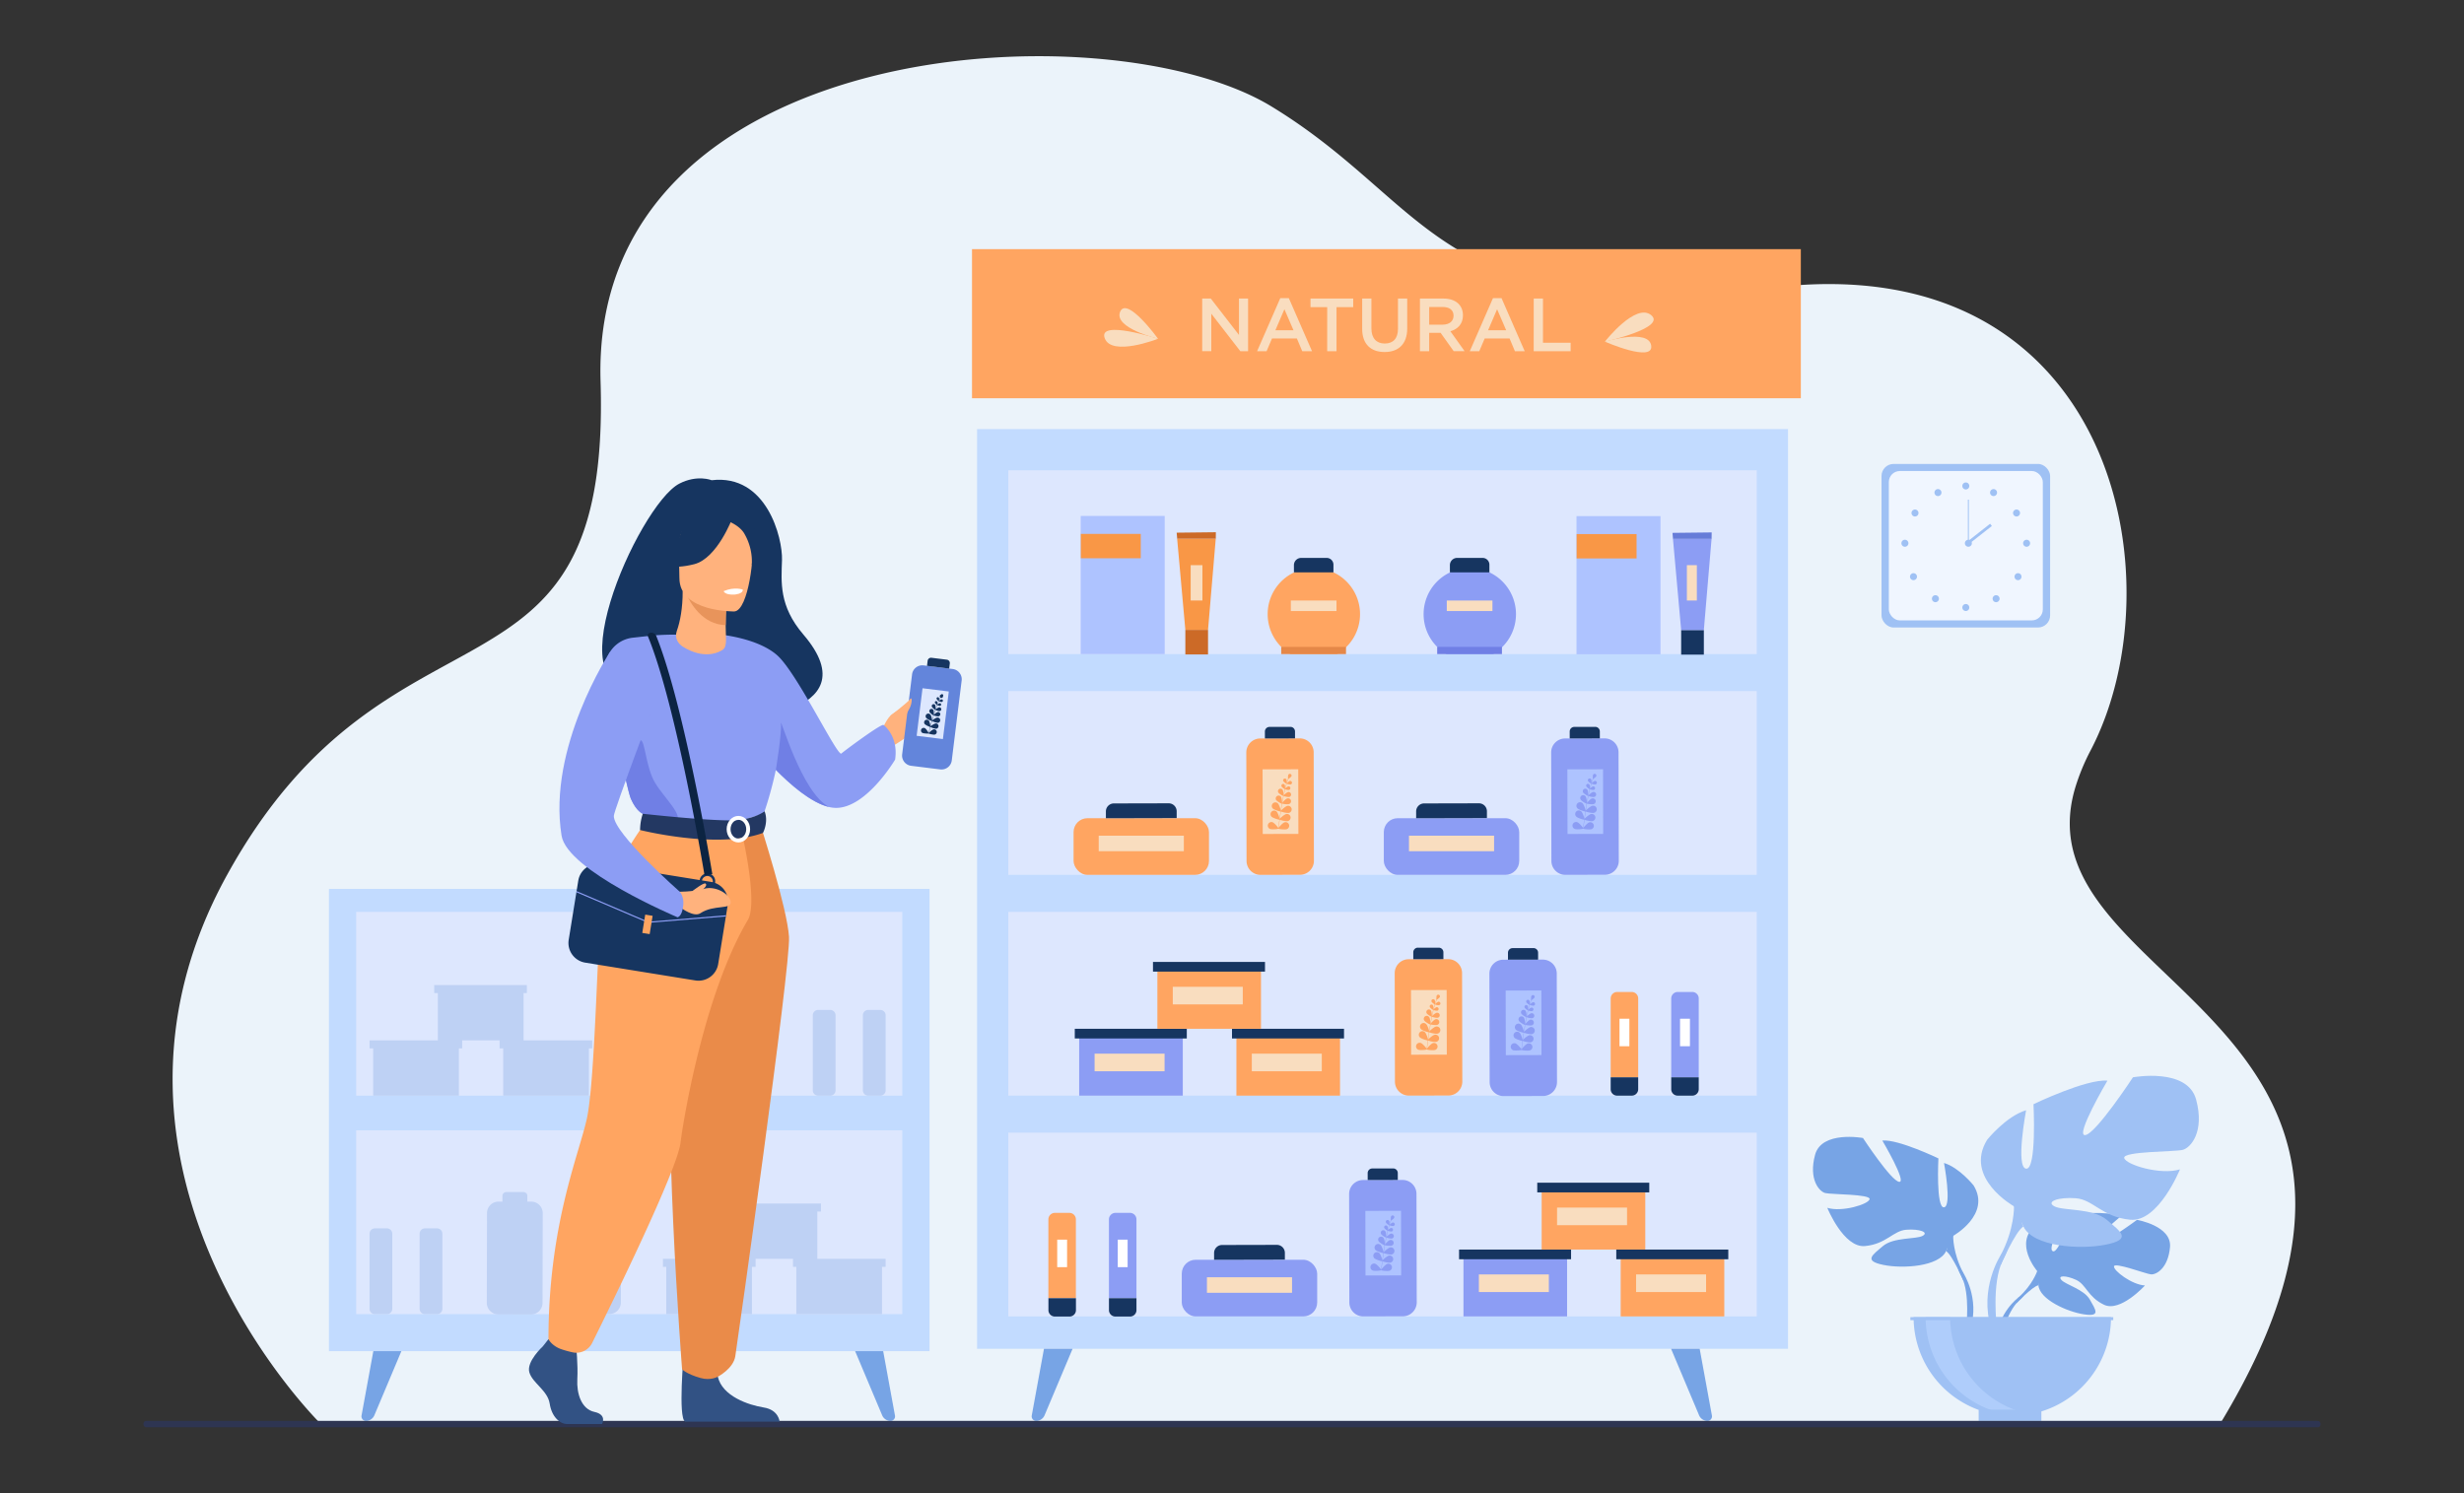 <svg id="_лой_1" data-name="‘лой_1" xmlns="http://www.w3.org/2000/svg" width="3000" height="1818.44" viewBox="0 0 3000 1818.44">
  <rect x="0" y="0" width="3000" height="1818.44" fill="#333333" stroke="none"/>
  <defs>
    <style>
      .cls-1 {
        fill: #ebf3fa;
      }

      .cls-2 {
        fill: #9fc1f4;
      }

      .cls-3 {
        fill: #f0f6ff;
      }

      .cls-4 {
        fill: #77a4e5;
      }

      .cls-5 {
        fill: #afcdfb;
      }

      .cls-6 {
        fill: #ffa561;
      }

      .cls-7 {
        fill: #f9ddbf;
      }

      .cls-8 {
        fill: #c2dbff;
      }

      .cls-9 {
        fill: #dde7fe;
      }

      .cls-10 {
        fill: #cc6a27;
      }

      .cls-11 {
        fill: #f99746;
      }

      .cls-12 {
        fill: #aec3ff;
      }

      .cls-13 {
        fill: #163560;
      }

      .cls-14 {
        fill: #8c9df4;
      }

      .cls-15 {
        fill: #667cd8;
      }

      .cls-16 {
        fill: #fff;
      }

      .cls-17 {
        fill: #e58848;
      }

      .cls-18 {
        fill: #707fe5;
      }

      .cls-19 {
        fill: #2e3552;
      }

      .cls-20 {
        fill: #bed1f4;
      }

      .cls-21 {
        fill: #ffb27d;
      }

      .cls-22 {
        fill: #325284;
      }

      .cls-23 {
        fill: #ea8b49;
      }

      .cls-24 {
        fill: #233862;
      }

      .cls-25 {
        fill: #e8945b;
      }

      .cls-26 {
        fill: #0c2442;
      }

      .cls-27 {
        fill: #6385db;
      }
    </style>
  </defs>
  <g>
    <path class="cls-1" d="M2702.87,1734H390.72S77,1426.72,276.61,1065.14,744.19,885.4,731.21,464.57s616.41-457,816.75-335,199.13,269,612.7,220.36,492.58,356.73,385,563.31a260.09,260.09,0,0,0-19.33,47.08C2455.77,1202.89,3005.59,1235.21,2702.87,1734Z"/>
    <g>
      <rect class="cls-2" x="2290.82" y="564.93" width="205.27" height="199.15" rx="14.68"/>
      <rect class="cls-3" x="2299.71" y="573.56" width="187.49" height="181.89" rx="13.41"/>
      <g>
        <g>
          <path class="cls-2" d="M2389.2,591.73a4.25,4.25,0,1,1,4.25,4.26A4.25,4.25,0,0,1,2389.2,591.73Z"/>
          <path class="cls-2" d="M2423.51,597.74a4.25,4.25,0,1,1,1.65,5.79A4.25,4.25,0,0,1,2423.51,597.74Z"/>
          <path class="cls-2" d="M2452.91,621.1a4.25,4.25,0,1,1-1.27,5.88A4.23,4.23,0,0,1,2452.91,621.1Z"/>
          <path class="cls-2" d="M2467.47,657.24a4.26,4.26,0,1,1-4.26,4.26A4.26,4.26,0,0,1,2467.47,657.24Z"/>
          <path class="cls-2" d="M2460,699.19a4.25,4.25,0,1,1-6,0A4.26,4.26,0,0,1,2460,699.19Z"/>
          <path class="cls-2" d="M2433.33,726a4.25,4.25,0,1,1-6,0A4.26,4.26,0,0,1,2433.33,726Z"/>
          <path class="cls-2" d="M2389.2,739.76a4.25,4.25,0,1,1,4.25,4.25A4.25,4.25,0,0,1,2389.2,739.76Z"/>
        </g>
        <g>
          <path class="cls-2" d="M2363.26,597.74a4.26,4.26,0,1,0-1.65,5.79A4.25,4.25,0,0,0,2363.26,597.74Z"/>
          <path class="cls-2" d="M2333.86,621.1a4.25,4.25,0,1,0,1.27,5.88A4.24,4.24,0,0,0,2333.86,621.1Z"/>
          <path class="cls-2" d="M2319.3,657.24a4.26,4.26,0,1,0,4.25,4.26A4.25,4.25,0,0,0,2319.3,657.24Z"/>
          <path class="cls-2" d="M2326.74,699.19a4.25,4.25,0,1,0,6,0A4.26,4.26,0,0,0,2326.74,699.19Z"/>
          <path class="cls-2" d="M2353.44,726a4.25,4.25,0,1,0,6,0A4.26,4.26,0,0,0,2353.44,726Z"/>
        </g>
      </g>
      <g>
        <path class="cls-2" d="M2392.31,661.5a4.25,4.25,0,1,1,4.25,4.25A4.25,4.25,0,0,1,2392.31,661.5Z"/>
        <rect class="cls-2" x="2395.98" y="608.38" width="1.16" height="53.12"/>
        <rect class="cls-2" x="2392.2" y="648.63" width="35.8" height="3.48" transform="translate(112.98 1627.51) rotate(-38.15)"/>
      </g>
    </g>
    <g>
      <g>
        <g>
          <path class="cls-4" d="M2480.37,1547.8s-29.26-34.14-1.81-55.82c0,0,20.06-12.14,36.41-11.15,0,0-23.17,38.85-15.68,42.71s22.7-45.15,22.7-45.15,45.63-4.43,60.32,2.63c0,0-39,31.93-30.8,33.83s50.36-29.44,50.36-29.44,42.47,7.23,40.2,33.14-16.9,33.91-23.33,33.22-44.06-15-44.88-9.78,21.83,22.5,37.69,23.3c0,0-29.94,33-49.84,23.49s-21.6-24.63-34-30.3-23-5.65-17.87.13,27.57,11.39,34.66,23.94,13.47,21-7.13,17.92-54.06-18.17-55.52-35.42Z"/>
          <g>
            <path class="cls-4" d="M2621.2,1519.25s-115.36-4.45-140.83,28.55c0,0-5.64,16.87-23,32.24l-2.7,7.36s20-21.08,27.15-22.35C2481.84,1565.05,2470.65,1524.18,2621.2,1519.25Z"/>
            <path class="cls-4" d="M2457.39,1580s-24.76,18.31-26.48,51l4.5.4s7.91-33.83,22.2-47.06S2457.39,1580,2457.39,1580Z"/>
          </g>
        </g>
        <g>
          <path class="cls-4" d="M2378.07,1504.87s46.54-26.06,24.82-61.44c0,0-17.37-21.72-36-27.3,0,0,9.93,52.75,0,54s-6.83-59.58-6.83-59.58-49-23.58-68.26-21.72c0,0,30.41,51.51,20.48,50.27s-44.06-53.37-44.06-53.37-50.27-9.31-58.33,20.48,5,44.68,12.41,46.54,55.23,1.24,54,7.45-33.51,16.13-51.51,10.55c0,0,19.86,49,45.92,46.54s34.13-18.62,50.27-19.86,27.92,3.11,19.85,7.45-35.37,1.42-48.4,12.5-23.58,17.91.62,22.87,67.64,1.86,76.33-16.75Z"/>
          <g>
            <path class="cls-4" d="M2232.86,1415.51s130.31,42.2,145.21,89.36c0,0-.62,21.1,12.41,45.3v9.31s-13.65-31.65-21.1-36C2369.38,1523.49,2398.55,1482.53,2232.86,1415.51Z"/>
            <path class="cls-4" d="M2390.48,1550.17s20.1,30.52,8.64,67.67l-5.17-1.39s5-40.92-5.5-61.5S2390.48,1550.17,2390.48,1550.17Z"/>
          </g>
        </g>
        <g>
          <path class="cls-2" d="M2452.11,1468.92s-61.35-34.35-32.72-81c0,0,22.91-28.63,47.45-36,0,0-13.09,69.53,0,71.16s9-78.53,9-78.53,64.62-31.08,90-28.63c0,0-40.08,67.9-27,66.26s58.08-70.35,58.08-70.35,66.26-12.27,76.9,27-6.55,58.9-16.36,61.35-72.81,1.64-71.17,9.82,44.17,21.27,67.9,13.9c0,0-26.18,64.63-60.54,61.35s-45-24.54-66.26-26.17-36.81,4.09-26.17,9.81,46.62,1.88,63.8,16.48,31.09,23.61-.82,30.15-89.16,2.45-100.61-22.09Z"/>
          <g>
            <path class="cls-2" d="M2643.53,1351.13s-171.78,55.62-191.42,117.79c0,0,.82,27.82-16.36,59.72v12.27s18-41.72,27.82-47.45C2463.57,1493.46,2425.12,1439.47,2643.53,1351.13Z"/>
            <path class="cls-2" d="M2435.75,1528.64s-26.49,40.23-11.38,89.2l6.81-1.83s-6.62-53.94,7.24-81.07S2435.75,1528.64,2435.75,1528.64Z"/>
          </g>
        </g>
        <path class="cls-2" d="M2450.05,1724a120.18,120.18,0,0,0,120.18-120.17H2329.87A120.17,120.17,0,0,0,2450.05,1724Z"/>
        <path class="cls-5" d="M2479.62,1723.11a118.63,118.63,0,0,1-14.93.92,120.17,120.17,0,0,1-120.17-120.17h29.85A120.19,120.19,0,0,0,2479.62,1723.11Z"/>
        <rect class="cls-2" x="2325.92" y="1603.86" width="247.04" height="3.69"/>
      </g>
      <rect class="cls-2" x="2409.1" y="1716.47" width="76.34" height="13.72"/>
    </g>
    <g>
      <rect class="cls-6" x="1183.46" y="303.38" width="1009.12" height="181.58"/>
      <g>
        <path class="cls-7" d="M1463.72,363.54h10.44l34.34,44.32V363.54h11.08v64.1h-9.43L1474.8,382v45.6h-11.08Z"/>
        <path class="cls-7" d="M1558.77,363.08h10.44l28.21,64.56h-11.91l-6.5-15.47H1548.7l-6.59,15.47h-11.54Zm16.12,39.11-11.08-25.64-11,25.64Z"/>
        <path class="cls-7" d="M1615.91,374h-20.33V363.54h52V374h-20.33v53.66h-11.36Z"/>
        <path class="cls-7" d="M1658.49,400.45V363.54h11.26V400c0,11.9,6.14,18.31,16.21,18.31s16.12-6,16.12-17.85V363.54h11.26V399.9c0,19.14-10.8,28.75-27.56,28.75S1658.49,419,1658.49,400.45Z"/>
        <path class="cls-7" d="M1728.82,363.54h28.57c15,0,23.81,8.06,23.81,20.42,0,10.53-6.32,16.85-15.3,19.42l17.31,24.26h-13.28L1754,405.3h-13.92v22.34h-11.26Zm27.74,31.78c8.06,0,13.19-4.21,13.19-10.9,0-6.87-4.94-10.62-13.28-10.62h-16.39v21.52Z"/>
        <path class="cls-7" d="M1817.73,363.08h10.44l28.21,64.56h-11.91l-6.5-15.47h-30.31l-6.59,15.47h-11.54Zm16.12,39.11-11.08-25.64-11,25.64Z"/>
        <path class="cls-7" d="M1867.36,363.54h11.27v53.85h33.7v10.25h-45Z"/>
      </g>
    </g>
    <g>
      <path class="cls-7" d="M1409.94,412.51s-56.57,22.28-64.94-.76,64.94.76,64.94.76Z"/>
      <path class="cls-7" d="M1363.77,379.69c8.08-19.79,46.2,32.8,46.2,32.8S1355.69,399.49,1363.77,379.69Z"/>
    </g>
    <g>
      <path class="cls-7" d="M1954,416s37.46-47.88,56.36-32.27S1954,416,1954,416Z"/>
      <path class="cls-7" d="M2010.41,420.84C2013.47,442,1954,416,1954,416S2007.33,399.68,2010.41,420.84Z"/>
    </g>
    <g>
      <g>
        <polygon class="cls-8" points="2176.98 522.49 1189.59 522.49 1189.59 1642.39 2176.98 1642.39 2176.98 522.49 2176.98 522.49"/>
        <polygon class="cls-9" points="2138.91 796.46 1227.66 796.46 1227.66 572.68 2138.91 572.68 2138.91 796.46 2138.91 796.46"/>
        <polygon class="cls-9" points="2138.91 1065.3 1227.66 1065.3 1227.66 841.52 2138.91 841.52 2138.91 1065.3 2138.91 1065.3"/>
        <polygon class="cls-9" points="2138.91 1334.14 1227.66 1334.14 1227.66 1110.36 2138.91 1110.36 2138.91 1334.14 2138.91 1334.14"/>
        <polygon class="cls-9" points="2138.91 1602.98 1227.66 1602.98 1227.66 1379.2 2138.91 1379.2 2138.91 1602.98 2138.91 1602.98"/>
      </g>
      <g>
        <g>
          <rect class="cls-10" x="1443.2" y="766.94" width="27.62" height="29.97"/>
          <polygon class="cls-11" points="1443.2 766.94 1433.21 655.88 1480.22 655.88 1470.82 766.94 1443.2 766.94"/>
          <path class="cls-10" d="M1432.63,648.63l.63,7.3,47,0,.1-7.84Z"/>
        </g>
        <g>
          <rect class="cls-12" x="1315.79" y="628.25" width="102.27" height="168.24"/>
          <rect class="cls-11" x="1315.93" y="650.11" width="72.99" height="29.69"/>
        </g>
      </g>
      <g>
        <g>
          <rect class="cls-13" x="2046.87" y="767.16" width="27.62" height="29.97"/>
          <polygon class="cls-14" points="2046.87 767.16 2036.88 656.1 2083.89 656.1 2074.49 767.16 2046.87 767.16"/>
          <path class="cls-15" d="M2036.3,648.86l.63,7.29,47,0,.1-7.83Z"/>
          <rect class="cls-7" x="2053.83" y="688.19" width="12.15" height="43.05"/>
        </g>
        <g>
          <rect class="cls-12" x="1919.46" y="628.47" width="102.27" height="168.24"/>
          <rect class="cls-11" x="1919.6" y="650.33" width="72.99" height="29.69"/>
        </g>
      </g>
      <g>
        <g>
          <path class="cls-6" d="M1582.84,1065.19l-48.11.11a17,17,0,0,1-17-16.92l-.3-132.15a17,17,0,0,1,16.92-17l48.1-.11a17,17,0,0,1,17,16.91l.3,132.16A17,17,0,0,1,1582.84,1065.19Z"/>
          <path class="cls-13" d="M1545.66,885.12h25.46a5.6,5.6,0,0,1,5.6,5.6v8.47a0,0,0,0,1,0,0h-36.66a0,0,0,0,1,0,0v-8.47A5.6,5.6,0,0,1,1545.66,885.12Z" transform="translate(-2.02 3.53) rotate(-0.13)"/>
        </g>
        <rect class="cls-7" x="1537.31" y="936.78" width="43.43" height="78.67" transform="translate(-2.21 3.55) rotate(-0.13)"/>
        <g>
          <path class="cls-6" d="M1556.48,1009.09h0a.22.22,0,0,1-.19-.24c3.71-30.45,8.1-52.25,12.37-61.39.09-.2.16-.35.18-.42a.21.21,0,0,1,.27-.14.23.23,0,0,1,.14.27c0,.09-.1.24-.21.47-4.25,9.1-8.62,30.86-12.33,61.26A.2.2,0,0,1,1556.48,1009.09Z"/>
          <path class="cls-6" d="M1572.32,945.29c-.52,1-3.61,3.29-3.91,3.15s-.34-4,.17-5a2.09,2.09,0,0,1,3.74,1.87Z"/>
          <path class="cls-6" d="M1566.26,949.2c.53,1,.48,5,.18,5.13s-3.47-2.17-4-3.22a2.14,2.14,0,0,1,1-2.87A2.12,2.12,0,0,1,1566.26,949.2Z"/>
          <path class="cls-6" d="M1571.45,955.15c-1.15.27-5-.66-5-1s2.89-2.89,4-3.17a2.14,2.14,0,0,1,1,4.16Z"/>
          <path class="cls-6" d="M1559.64,970.1c1.07,1.67,1.69,8.22,1.21,8.53s-6.18-3-7.25-4.66a3.59,3.59,0,0,1,6-3.87Z"/>
          <path class="cls-6" d="M1569.36,979.09c-1.87.67-8.39-.21-8.58-.74s4.3-5.34,6.16-6a3.59,3.59,0,1,1,2.42,6.75Z"/>
          <path class="cls-6" d="M1555.81,978.21c1.73,1.71,4.23,9.36,3.75,9.86s-8.18-1.9-9.91-3.61a4.39,4.39,0,0,1,6.16-6.25Z"/>
          <path class="cls-6" d="M1569.5,989.81c-2.35.58-10.19-1.3-10.35-2s5.91-6,8.26-6.55a4.39,4.39,0,0,1,2.09,8.52Z"/>
          <path class="cls-6" d="M1554.3,988.2c1.73,1.7,4.23,9.36,3.75,9.85s-8.18-1.9-9.91-3.6a4.39,4.39,0,0,1,6.16-6.25Z"/>
          <path class="cls-6" d="M1568,999.8c-2.35.57-10.19-1.31-10.35-2s5.91-6,8.26-6.55a4.39,4.39,0,1,1,2.09,8.53Z"/>
          <path class="cls-6" d="M1549.47,1001.25c2.24.91,7.47,7,7.21,7.68s-8.28,1.36-10.53.44a4.39,4.39,0,0,1,3.32-8.12Z"/>
          <path class="cls-6" d="M1566.82,1009.61c-2.26.87-10.27,0-10.51-.67s5.11-6.65,7.38-7.52a4.38,4.38,0,1,1,3.13,8.19Z"/>
          <path class="cls-6" d="M1564.23,955.7c.53,1.07.48,5.06.17,5.21s-3.52-2.2-4.05-3.27a2.17,2.17,0,0,1,3.88-1.94Z"/>
          <path class="cls-6" d="M1569.35,961.84c-1.16.28-5-.67-5.11-1s2.93-2.94,4.1-3.22a2.17,2.17,0,1,1,1,4.22Z"/>
          <path class="cls-6" d="M1561.69,961.85c.88,1.46,1.27,7.11.85,7.36s-5.24-2.7-6.12-4.16a3.08,3.08,0,0,1,5.27-3.2Z"/>
          <path class="cls-6" d="M1569.73,970.46c-1.66.39-7.16-1-7.27-1.43s4.17-4.17,5.83-4.57a3.09,3.09,0,0,1,1.44,6Z"/>
        </g>
      </g>
      <g>
        <g>
          <path class="cls-6" d="M1763.5,1334l-48.11.11a17,17,0,0,1-17-16.91l-.29-132.16a17,17,0,0,1,16.91-17l48.11-.11a17,17,0,0,1,17,16.92l.3,132.15A17,17,0,0,1,1763.5,1334Z"/>
          <path class="cls-13" d="M1726.32,1154h25.46a5.6,5.6,0,0,1,5.6,5.6V1168a0,0,0,0,1,0,0h-36.66a0,0,0,0,1,0,0v-8.47a5.6,5.6,0,0,1,5.6-5.6Z" transform="translate(-2.62 3.94) rotate(-0.13)"/>
        </g>
        <rect class="cls-7" x="1717.97" y="1205.62" width="43.43" height="78.67" transform="translate(-2.79 3.91) rotate(-0.13)"/>
        <g>
          <path class="cls-6" d="M1737.13,1277.93h0a.2.2,0,0,1-.18-.23c3.7-30.45,8.09-52.26,12.36-61.4.1-.2.16-.35.19-.42a.21.21,0,1,1,.4.13,3.65,3.65,0,0,1-.2.47c-4.25,9.1-8.63,30.86-12.33,61.27A.2.2,0,0,1,1737.13,1277.93Z"/>
          <path class="cls-6" d="M1753,1214.13c-.51,1-3.61,3.3-3.9,3.15s-.35-4,.16-5a2.09,2.09,0,0,1,3.74,1.86Z"/>
          <path class="cls-6" d="M1746.92,1218c.53,1.06.47,5,.17,5.13s-3.47-2.17-4-3.22a2.14,2.14,0,1,1,3.82-1.91Z"/>
          <path class="cls-6" d="M1752.1,1224c-1.15.28-5-.66-5-1s2.89-2.89,4-3.16a2.13,2.13,0,1,1,1,4.15Z"/>
          <path class="cls-6" d="M1740.29,1238.94c1.07,1.67,1.69,8.23,1.21,8.53s-6.17-3-7.24-4.65a3.59,3.59,0,1,1,6-3.88Z"/>
          <path class="cls-6" d="M1750,1247.93c-1.86.67-8.39-.2-8.58-.73s4.3-5.35,6.17-6a3.58,3.58,0,1,1,2.41,6.75Z"/>
          <path class="cls-6" d="M1736.47,1247.06c1.72,1.7,4.23,9.36,3.74,9.85s-8.17-1.9-9.9-3.6a4.39,4.39,0,1,1,6.16-6.25Z"/>
          <path class="cls-6" d="M1750.15,1258.66c-2.35.57-10.18-1.31-10.35-2s5.91-6,8.26-6.54a4.39,4.39,0,1,1,2.09,8.52Z"/>
          <path class="cls-6" d="M1735,1257c1.72,1.7,4.23,9.36,3.74,9.85s-8.18-1.9-9.9-3.6A4.39,4.39,0,1,1,1735,1257Z"/>
          <path class="cls-6" d="M1748.64,1268.64c-2.35.58-10.18-1.31-10.35-2s5.91-6,8.26-6.54a4.39,4.39,0,1,1,2.09,8.52Z"/>
          <path class="cls-6" d="M1730.12,1270.09c2.25.91,7.48,7,7.22,7.68s-8.29,1.36-10.53.44a4.38,4.38,0,1,1,3.31-8.12Z"/>
          <path class="cls-6" d="M1747.48,1278.46c-2.26.86-10.27,0-10.52-.67s5.12-6.66,7.38-7.53a4.39,4.39,0,0,1,3.14,8.2Z"/>
          <path class="cls-6" d="M1744.88,1224.55c.54,1.07.49,5,.18,5.2s-3.52-2.2-4.06-3.27a2.17,2.17,0,1,1,3.88-1.93Z"/>
          <path class="cls-6" d="M1750,1230.69c-1.17.28-5-.67-5.12-1s2.94-2.93,4.11-3.21a2.17,2.17,0,0,1,1,4.22Z"/>
          <path class="cls-6" d="M1742.34,1230.7c.89,1.45,1.27,7.1.86,7.35s-5.25-2.7-6.13-4.16a3.08,3.08,0,1,1,5.27-3.19Z"/>
          <path class="cls-6" d="M1750.38,1239.3c-1.65.4-7.15-1-7.26-1.43s4.17-4.17,5.82-4.57a3.09,3.09,0,1,1,1.44,6Z"/>
        </g>
      </g>
      <g>
        <g>
          <path class="cls-14" d="M1954,1065.19l-48.11.11a17,17,0,0,1-17-16.92l-.3-132.15a17,17,0,0,1,16.92-17l48.11-.11a17,17,0,0,1,17,16.91l.3,132.16A17,17,0,0,1,1954,1065.19Z"/>
          <path class="cls-13" d="M1916.78,885.12h25.46a5.6,5.6,0,0,1,5.6,5.6v8.47a0,0,0,0,1,0,0h-36.66a0,0,0,0,1,0,0v-8.47a5.6,5.6,0,0,1,5.6-5.6Z" transform="translate(-2.02 4.37) rotate(-0.13)"/>
        </g>
        <rect class="cls-12" x="1908.42" y="936.78" width="43.43" height="78.67" transform="translate(-2.21 4.39) rotate(-0.13)"/>
        <g>
          <path class="cls-14" d="M1927.59,1009.09h0a.2.2,0,0,1-.18-.24c3.7-30.45,8.09-52.25,12.36-61.39l.19-.42a.2.2,0,0,1,.26-.14.21.21,0,0,1,.14.27c0,.09-.1.24-.2.47-4.25,9.1-8.63,30.86-12.33,61.26A.21.21,0,0,1,1927.59,1009.09Z"/>
          <path class="cls-14" d="M1943.43,945.29c-.51,1-3.61,3.29-3.9,3.15s-.35-4,.16-5a2.09,2.09,0,0,1,3.74,1.87Z"/>
          <path class="cls-14" d="M1937.38,949.2c.52,1,.47,5,.17,5.13s-3.47-2.17-4-3.22a2.14,2.14,0,1,1,3.82-1.91Z"/>
          <path class="cls-14" d="M1942.56,955.15c-1.15.27-5-.66-5-1s2.9-2.89,4-3.17a2.14,2.14,0,1,1,1,4.16Z"/>
          <path class="cls-14" d="M1930.75,970.1c1.07,1.67,1.69,8.22,1.21,8.53s-6.17-3-7.24-4.66a3.58,3.58,0,1,1,6-3.87Z"/>
          <path class="cls-14" d="M1940.47,979.09c-1.86.67-8.39-.21-8.58-.74s4.3-5.34,6.17-6a3.58,3.58,0,1,1,2.41,6.75Z"/>
          <path class="cls-14" d="M1926.93,978.21c1.72,1.71,4.23,9.36,3.74,9.86s-8.18-1.9-9.9-3.61a4.39,4.39,0,1,1,6.16-6.25Z"/>
          <path class="cls-14" d="M1940.61,989.81c-2.35.58-10.18-1.3-10.35-2s5.91-6,8.26-6.55a4.39,4.39,0,1,1,2.09,8.52Z"/>
          <path class="cls-14" d="M1925.42,988.2c1.72,1.7,4.23,9.36,3.74,9.85s-8.18-1.9-9.9-3.6a4.39,4.39,0,1,1,6.16-6.25Z"/>
          <path class="cls-14" d="M1939.1,999.8c-2.35.57-10.18-1.31-10.35-2s5.91-6,8.26-6.55a4.39,4.39,0,1,1,2.09,8.53Z"/>
          <path class="cls-14" d="M1920.58,1001.25c2.25.91,7.48,7,7.22,7.68s-8.29,1.36-10.53.44a4.38,4.38,0,1,1,3.31-8.12Z"/>
          <path class="cls-14" d="M1937.94,1009.61c-2.27.87-10.27,0-10.52-.67s5.12-6.65,7.38-7.52a4.39,4.39,0,0,1,3.14,8.19Z"/>
          <path class="cls-14" d="M1935.34,955.7c.54,1.07.48,5.06.18,5.21s-3.52-2.2-4.06-3.27a2.17,2.17,0,1,1,3.88-1.94Z"/>
          <path class="cls-14" d="M1940.47,961.84c-1.17.28-5-.67-5.12-1s2.94-2.94,4.1-3.22a2.17,2.17,0,0,1,1,4.22Z"/>
          <path class="cls-14" d="M1932.8,961.85c.88,1.46,1.27,7.11.86,7.36s-5.25-2.7-6.13-4.16a3.08,3.08,0,0,1,5.27-3.2Z"/>
          <path class="cls-14" d="M1940.84,970.46c-1.65.39-7.15-1-7.27-1.43s4.18-4.17,5.83-4.57a3.09,3.09,0,1,1,1.44,6Z"/>
        </g>
      </g>
      <g>
        <g>
          <path class="cls-14" d="M1878.8,1334.57l-48.11.11a17,17,0,0,1-17-16.92l-.3-132.15a17,17,0,0,1,16.91-17l48.11-.11a17,17,0,0,1,17,16.91l.29,132.16A17,17,0,0,1,1878.8,1334.57Z"/>
          <path class="cls-13" d="M1841.62,1154.5h25.46a5.6,5.6,0,0,1,5.6,5.6v8.47a0,0,0,0,1,0,0H1836a0,0,0,0,1,0,0v-8.47A5.6,5.6,0,0,1,1841.62,1154.5Z" transform="translate(-2.63 4.2) rotate(-0.13)"/>
        </g>
        <rect class="cls-12" x="1833.27" y="1206.16" width="43.43" height="78.67" transform="translate(-2.8 4.18) rotate(-0.13)"/>
        <g>
          <path class="cls-14" d="M1852.44,1278.47h0a.22.22,0,0,1-.19-.24c3.71-30.45,8.1-52.25,12.37-61.39.09-.21.16-.35.18-.42a.21.21,0,0,1,.27-.14.22.22,0,0,1,.14.27l-.21.47c-4.25,9.1-8.63,30.86-12.33,61.26A.21.21,0,0,1,1852.44,1278.47Z"/>
          <path class="cls-14" d="M1868.28,1214.67c-.52,1-3.61,3.29-3.91,3.15s-.35-4,.17-5a2.09,2.09,0,0,1,3.74,1.87Z"/>
          <path class="cls-14" d="M1862.22,1218.58c.53,1.05.48,5,.17,5.13s-3.46-2.17-4-3.23a2.13,2.13,0,1,1,3.82-1.9Z"/>
          <path class="cls-14" d="M1867.4,1224.53c-1.14.27-5-.66-5-1s2.89-2.89,4-3.17a2.14,2.14,0,0,1,1,4.16Z"/>
          <path class="cls-14" d="M1855.59,1239.48c1.08,1.67,1.69,8.22,1.22,8.53s-6.18-3-7.25-4.66a3.58,3.58,0,1,1,6-3.87Z"/>
          <path class="cls-14" d="M1865.32,1248.47c-1.87.67-8.39-.21-8.58-.74s4.3-5.35,6.16-6a3.59,3.59,0,0,1,2.42,6.75Z"/>
          <path class="cls-14" d="M1851.77,1247.59c1.73,1.7,4.23,9.36,3.75,9.85s-8.18-1.9-9.91-3.6a4.39,4.39,0,0,1,6.16-6.25Z"/>
          <path class="cls-14" d="M1865.46,1259.19c-2.35.58-10.19-1.3-10.35-2s5.91-6,8.26-6.54a4.39,4.39,0,0,1,2.09,8.52Z"/>
          <path class="cls-14" d="M1850.26,1257.58c1.73,1.7,4.23,9.35,3.75,9.85s-8.18-1.91-9.91-3.61a4.38,4.38,0,0,1,6.16-6.24Z"/>
          <path class="cls-14" d="M1864,1269.17c-2.36.58-10.19-1.3-10.35-2s5.9-6,8.26-6.55a4.39,4.39,0,0,1,2.09,8.52Z"/>
          <path class="cls-14" d="M1845.43,1270.62c2.24.92,7.47,7.05,7.21,7.69s-8.28,1.35-10.53.44a4.39,4.39,0,0,1,3.32-8.13Z"/>
          <path class="cls-14" d="M1862.78,1279c-2.26.87-10.27,0-10.51-.67s5.11-6.66,7.37-7.52a4.39,4.39,0,1,1,3.14,8.19Z"/>
          <path class="cls-14" d="M1860.19,1225.08c.53,1.07.48,5.06.17,5.21s-3.52-2.2-4.06-3.27a2.17,2.17,0,0,1,3.89-1.94Z"/>
          <path class="cls-14" d="M1865.31,1231.22c-1.16.28-5-.67-5.11-1s2.93-2.94,4.1-3.22a2.17,2.17,0,1,1,1,4.22Z"/>
          <path class="cls-14" d="M1857.65,1231.23c.88,1.46,1.27,7.11.85,7.36s-5.24-2.71-6.13-4.16a3.09,3.09,0,1,1,5.28-3.2Z"/>
          <path class="cls-14" d="M1865.69,1239.83c-1.66.4-7.16-.95-7.27-1.42s4.17-4.17,5.83-4.57a3.08,3.08,0,0,1,1.44,6Z"/>
        </g>
      </g>
      <g>
        <rect class="cls-6" x="1307.1" y="996.3" width="164.88" height="69" rx="16.93"/>
        <path class="cls-13" d="M1432.64,996.16l-86.18.2,0-8.3a9.72,9.72,0,0,1,9.7-9.74l66.74-.15a9.72,9.72,0,0,1,9.74,9.69Z"/>
        <rect class="cls-7" x="1337.73" y="1017.6" width="103.62" height="18.91"/>
      </g>
      <g>
        <rect class="cls-14" x="1684.84" y="996.3" width="164.88" height="69" rx="16.93"/>
        <path class="cls-13" d="M1810.38,996.16l-86.18.2,0-8.3a9.72,9.72,0,0,1,9.69-9.74l66.75-.15a9.72,9.72,0,0,1,9.74,9.69Z"/>
        <rect class="cls-7" x="1715.47" y="1017.6" width="103.62" height="18.91"/>
      </g>
      <g>
        <g>
          <path class="cls-14" d="M1708,1602.87l-48.11.11a17,17,0,0,1-17-16.91l-.3-132.16a17,17,0,0,1,16.91-17l48.11-.11a17,17,0,0,1,17,16.92l.3,132.15A17,17,0,0,1,1708,1602.87Z"/>
          <path class="cls-13" d="M1670.78,1422.8h25.46a5.6,5.6,0,0,1,5.6,5.6v8.47a0,0,0,0,1,0,0h-36.66a0,0,0,0,1,0,0v-8.47A5.6,5.6,0,0,1,1670.78,1422.8Z" transform="translate(-3.23 3.82) rotate(-0.13)"/>
        </g>
        <rect class="cls-12" x="1662.43" y="1474.46" width="43.43" height="78.67" transform="translate(-3.4 3.79) rotate(-0.13)"/>
        <g>
          <path class="cls-14" d="M1681.6,1546.77h0a.2.2,0,0,1-.18-.23c3.71-30.45,8.1-52.26,12.36-61.4a3.45,3.45,0,0,0,.19-.42.23.23,0,0,1,.27-.14.21.21,0,0,1,.13.27,3.65,3.65,0,0,1-.2.47c-4.25,9.1-8.63,30.86-12.33,61.27A.19.19,0,0,1,1681.6,1546.77Z"/>
          <path class="cls-14" d="M1697.43,1483c-.51,1-3.6,3.3-3.9,3.15s-.35-4,.17-5a2.08,2.08,0,1,1,3.73,1.86Z"/>
          <path class="cls-14" d="M1691.38,1486.88c.53,1.06.47,5,.17,5.13s-3.47-2.17-4-3.22a2.14,2.14,0,1,1,3.82-1.91Z"/>
          <path class="cls-14" d="M1696.56,1492.83c-1.14.28-5-.66-5-1s2.89-2.89,4-3.16a2.13,2.13,0,1,1,1,4.15Z"/>
          <path class="cls-14" d="M1684.75,1507.78c1.07,1.67,1.69,8.22,1.22,8.53s-6.18-3-7.25-4.65a3.59,3.59,0,1,1,6-3.88Z"/>
          <path class="cls-14" d="M1694.47,1516.77c-1.86.67-8.39-.2-8.58-.73s4.31-5.35,6.17-6a3.58,3.58,0,1,1,2.41,6.75Z"/>
          <path class="cls-14" d="M1680.93,1515.9c1.73,1.7,4.23,9.36,3.74,9.85s-8.17-1.9-9.9-3.6a4.39,4.39,0,0,1,6.16-6.25Z"/>
          <path class="cls-14" d="M1694.62,1527.5c-2.36.58-10.19-1.31-10.36-2s5.91-6,8.27-6.54a4.39,4.39,0,0,1,2.09,8.52Z"/>
          <path class="cls-14" d="M1679.42,1525.88c1.73,1.7,4.23,9.36,3.75,9.85s-8.18-1.9-9.91-3.6a4.39,4.39,0,0,1,6.16-6.25Z"/>
          <path class="cls-14" d="M1693.11,1537.48c-2.36.58-10.19-1.31-10.36-2s5.91-6,8.27-6.54a4.39,4.39,0,0,1,2.09,8.52Z"/>
          <path class="cls-14" d="M1674.58,1538.93c2.25.91,7.48,7,7.22,7.68s-8.29,1.36-10.53.44a4.38,4.38,0,0,1,3.31-8.12Z"/>
          <path class="cls-14" d="M1691.94,1547.3c-2.26.86-10.27,0-10.52-.67s5.12-6.66,7.38-7.53a4.39,4.39,0,1,1,3.14,8.2Z"/>
          <path class="cls-14" d="M1689.35,1493.39c.53,1.07.48,5,.17,5.21s-3.52-2.21-4.06-3.28a2.17,2.17,0,0,1,3.89-1.93Z"/>
          <path class="cls-14" d="M1694.47,1499.53c-1.17.28-5-.67-5.12-1s2.94-2.93,4.11-3.21a2.17,2.17,0,0,1,1,4.22Z"/>
          <path class="cls-14" d="M1686.8,1499.54c.89,1.45,1.27,7.1.86,7.35s-5.25-2.7-6.13-4.16a3.08,3.08,0,1,1,5.27-3.19Z"/>
          <path class="cls-14" d="M1694.84,1508.14c-1.65.4-7.15-1-7.26-1.43s4.17-4.17,5.82-4.57a3.09,3.09,0,0,1,1.44,6Z"/>
        </g>
      </g>
      <g>
        <rect class="cls-14" x="1438.84" y="1533.98" width="164.88" height="69" rx="16.93"/>
        <path class="cls-13" d="M1564.38,1533.85l-86.18.19v-8.3a9.72,9.72,0,0,1,9.69-9.74l66.74-.15a9.72,9.72,0,0,1,9.74,9.7Z"/>
        <rect class="cls-7" x="1469.47" y="1555.29" width="103.62" height="18.91"/>
      </g>
      <g>
        <rect class="cls-14" x="1313.94" y="1255.68" width="126.16" height="78.47"/>
        <rect class="cls-13" x="1308.58" y="1252.73" width="136.38" height="11.79"/>
        <rect class="cls-7" x="1332.7" y="1283.01" width="85.21" height="21.44"/>
      </g>
      <g>
        <rect class="cls-6" x="1505.36" y="1255.68" width="126.16" height="78.47"/>
        <rect class="cls-13" x="1500" y="1252.73" width="136.38" height="11.79"/>
        <rect class="cls-7" x="1524.12" y="1283.01" width="85.21" height="21.44"/>
      </g>
      <g>
        <rect class="cls-6" x="1409.15" y="1174.26" width="126.16" height="78.47"/>
        <rect class="cls-13" x="1403.79" y="1171.32" width="136.38" height="11.79"/>
        <rect class="cls-7" x="1427.9" y="1201.6" width="85.21" height="21.44"/>
      </g>
      <g>
        <rect class="cls-14" x="1781.82" y="1524.52" width="126.16" height="78.46"/>
        <rect class="cls-13" x="1776.46" y="1521.57" width="136.38" height="11.79"/>
        <rect class="cls-7" x="1800.57" y="1551.85" width="85.21" height="21.44"/>
      </g>
      <g>
        <rect class="cls-6" x="1973.23" y="1524.52" width="126.16" height="78.46"/>
        <rect class="cls-13" x="1967.87" y="1521.57" width="136.38" height="11.79"/>
        <rect class="cls-7" x="1991.99" y="1551.85" width="85.21" height="21.44"/>
      </g>
      <g>
        <rect class="cls-6" x="1877.02" y="1443.11" width="126.16" height="78.46"/>
        <rect class="cls-13" x="1871.66" y="1440.16" width="136.38" height="11.79"/>
        <rect class="cls-7" x="1895.78" y="1470.44" width="85.21" height="21.44"/>
      </g>
      <g>
        <path class="cls-6" d="M1969,1207.89h17.63a7.93,7.93,0,0,1,7.93,7.93v96a0,0,0,0,1,0,0h-33.5a0,0,0,0,1,0,0v-96A7.93,7.93,0,0,1,1969,1207.89Z"/>
        <path class="cls-13" d="M1961.06,1311.81h33.5a0,0,0,0,1,0,0v14.52a7.81,7.81,0,0,1-7.81,7.81h-17.88a7.81,7.81,0,0,1-7.81-7.81v-14.52A0,0,0,0,1,1961.06,1311.81Z"/>
        <rect class="cls-16" x="1971.8" y="1240.48" width="12.02" height="33.5"/>
      </g>
      <g>
        <path class="cls-14" d="M2042.72,1207.89h17.63a7.93,7.93,0,0,1,7.93,7.93v96a0,0,0,0,1,0,0h-33.5a0,0,0,0,1,0,0v-96A7.93,7.93,0,0,1,2042.72,1207.89Z"/>
        <path class="cls-13" d="M2034.78,1311.81h33.5a0,0,0,0,1,0,0v14.52a7.81,7.81,0,0,1-7.81,7.81h-17.88a7.81,7.81,0,0,1-7.81-7.81v-14.52A0,0,0,0,1,2034.78,1311.81Z"/>
        <rect class="cls-16" x="2045.52" y="1240.48" width="12.03" height="33.5"/>
      </g>
      <g>
        <path class="cls-6" d="M1284.39,1476.89H1302a7.93,7.93,0,0,1,7.93,7.93v96a0,0,0,0,1,0,0h-33.5a0,0,0,0,1,0,0v-96A7.93,7.93,0,0,1,1284.39,1476.89Z"/>
        <path class="cls-13" d="M1276.45,1580.81H1310a0,0,0,0,1,0,0v14.52a7.81,7.81,0,0,1-7.81,7.81h-17.88a7.81,7.81,0,0,1-7.81-7.81v-14.52A0,0,0,0,1,1276.45,1580.81Z"/>
        <rect class="cls-16" x="1287.19" y="1509.49" width="12.02" height="33.5"/>
      </g>
      <g>
        <path class="cls-14" d="M1358.11,1476.89h17.63a7.93,7.93,0,0,1,7.93,7.93v96a0,0,0,0,1,0,0h-33.5a0,0,0,0,1,0,0v-96A7.93,7.93,0,0,1,1358.11,1476.89Z"/>
        <path class="cls-13" d="M1350.18,1580.81h33.5a0,0,0,0,1,0,0v14.52a7.81,7.81,0,0,1-7.81,7.81H1358a7.81,7.81,0,0,1-7.81-7.81v-14.52A0,0,0,0,1,1350.18,1580.81Z"/>
        <rect class="cls-16" x="1360.91" y="1509.49" width="12.02" height="33.5"/>
      </g>
      <g>
        <path class="cls-6" d="M1655.89,747.86a56.28,56.28,0,0,1-27.94,48.6h-56.59a56.24,56.24,0,1,1,84.53-48.6Z"/>
        <rect class="cls-17" x="1559.96" y="787.69" width="78.85" height="8.77"/>
        <path class="cls-13" d="M1584.25,679.35h31a8.27,8.27,0,0,1,8.27,8.27V697a0,0,0,0,1,0,0h-48.12a0,0,0,0,1,0,0v-8.87A8.81,8.81,0,0,1,1584.25,679.35Z"/>
        <rect class="cls-7" x="1571.64" y="731.25" width="55.59" height="12.8"/>
      </g>
      <g>
        <path class="cls-14" d="M1845.76,747.86a56.09,56.09,0,0,1-17.08,40.36,55.41,55.41,0,0,1-10.86,8.24h-56.59a56.24,56.24,0,1,1,84.53-48.6Z"/>
        <rect class="cls-18" x="1749.83" y="787.69" width="78.85" height="8.77"/>
        <path class="cls-13" d="M1774.12,679.35h31a8.27,8.27,0,0,1,8.27,8.27V697a0,0,0,0,1,0,0H1765.3a0,0,0,0,1,0,0v-8.87A8.81,8.81,0,0,1,1774.12,679.35Z"/>
        <rect class="cls-7" x="1761.52" y="731.25" width="55.59" height="12.8"/>
      </g>
    </g>
    <path class="cls-4" d="M1271.07,1642.39l-14.89,81.33a5.48,5.48,0,0,0,5.4,6.47h0a11.08,11.08,0,0,0,10.2-6.77l34.12-81Z"/>
    <path class="cls-4" d="M455.07,1642.39l-14.89,81.33a5.48,5.48,0,0,0,5.4,6.47h0a11.08,11.08,0,0,0,10.2-6.77l34.12-81Z"/>
    <path class="cls-4" d="M2069.42,1642.39l14.9,81.33a5.49,5.49,0,0,1-5.4,6.47h0a11.09,11.09,0,0,1-10.21-6.77l-34.12-81Z"/>
    <path class="cls-4" d="M1074.78,1642.39l14.89,81.33a5.48,5.48,0,0,1-5.39,6.47h0a11.08,11.08,0,0,1-10.21-6.77l-34.12-81Z"/>
    <rect class="cls-8" x="400.51" y="1082.44" width="731.24" height="562.85"/>
    <rect class="cls-19" x="174.73" y="1730.19" width="2650.54" height="7.69" rx="3.14"/>
    <rect class="cls-9" x="433.66" y="1110.36" width="664.93" height="223.79"/>
    <rect class="cls-9" x="433.66" y="1376.38" width="664.93" height="223.79"/>
    <g>
      <path class="cls-20" d="M825.88,1196.72l-19.89,0,15.16,0,0-7a4.63,4.63,0,0,0-4.64-4.62l-21.06.05a4.63,4.63,0,0,0-4.62,4.64l0,7h-4.74a14,14,0,0,0-14,14.06l.25,109.31a14,14,0,0,0,14,14l39.79-.09a14,14,0,0,0,14-14.06l-.25-109.31A14,14,0,0,0,825.88,1196.72Z"/>
      <path class="cls-20" d="M921.25,1197.17h-4.73l0-7a4.63,4.63,0,0,0-4.64-4.62l-21.06,0a4.65,4.65,0,0,0-4.62,4.64l0,7,15.16,0-19.9,0a14,14,0,0,0-14,14l.25,109.31a14,14,0,0,0,14,14l39.8-.09a14,14,0,0,0,14-14l-.25-109.31A14,14,0,0,0,921.25,1197.17Z"/>
      <polygon class="cls-20" points="637.45 1209.24 641.48 1209.24 641.48 1199.49 528.67 1199.49 528.67 1209.24 533.1 1209.24 533.1 1266.83 449.92 1266.83 449.92 1276.58 454.36 1276.58 454.36 1334.17 558.71 1334.17 558.71 1276.58 562.73 1276.58 562.73 1266.83 608.25 1266.83 608.25 1276.58 612.68 1276.58 612.68 1334.17 717.03 1334.17 717.03 1276.58 721.06 1276.58 721.06 1266.83 637.45 1266.83 637.45 1209.24"/>
      <path class="cls-20" d="M1010.75,1229.74H996.17a6.56,6.56,0,0,0-6.56,6.56v91.41a6.46,6.46,0,0,0,6.45,6.46h14.79a6.46,6.46,0,0,0,6.46-6.46V1236.3A6.56,6.56,0,0,0,1010.75,1229.74Z"/>
      <path class="cls-20" d="M1071.73,1229.74h-14.58a6.56,6.56,0,0,0-6.56,6.56v91.41a6.46,6.46,0,0,0,6.45,6.46h14.79a6.46,6.46,0,0,0,6.46-6.46V1236.3A6.56,6.56,0,0,0,1071.73,1229.74Z"/>
    </g>
    <g>
      <path class="cls-20" d="M702.33,1462.74l19.9,0-15.16,0v-7a4.63,4.63,0,0,1,4.64-4.62l21.06,0a4.62,4.62,0,0,1,4.62,4.64v7h4.73a14,14,0,0,1,14,14.06l-.24,109.31a14,14,0,0,1-14.06,14L702,1600.1A14,14,0,0,1,688,1586l.25-109.31A14,14,0,0,1,702.33,1462.74Z"/>
      <path class="cls-20" d="M607,1463.18h4.74v-7a4.64,4.64,0,0,1,4.64-4.62l21.06,0a4.63,4.63,0,0,1,4.62,4.64v7l-15.16,0,19.89,0a14,14,0,0,1,14,14.06l-.24,109.31a14,14,0,0,1-14.06,14l-39.79-.09a14,14,0,0,1-14-14l.25-109.32A14,14,0,0,1,607,1463.18Z"/>
      <polygon class="cls-20" points="890.76 1475.26 886.74 1475.26 886.74 1465.51 999.55 1465.51 999.55 1475.26 995.11 1475.26 995.11 1532.85 1078.29 1532.85 1078.29 1542.6 1073.86 1542.6 1073.86 1600.19 969.51 1600.19 969.51 1542.6 965.48 1542.6 965.48 1532.85 919.97 1532.85 919.97 1542.6 915.53 1542.6 915.53 1600.19 811.18 1600.19 811.18 1542.6 807.16 1542.6 807.16 1532.85 890.76 1532.85 890.76 1475.26"/>
      <path class="cls-20" d="M517.47,1495.76h14.58a6.56,6.56,0,0,1,6.56,6.56v91.41a6.46,6.46,0,0,1-6.46,6.46H517.36a6.46,6.46,0,0,1-6.46-6.46v-91.41A6.57,6.57,0,0,1,517.47,1495.76Z"/>
      <path class="cls-20" d="M456.49,1495.76h14.58a6.56,6.56,0,0,1,6.56,6.56v91.41a6.46,6.46,0,0,1-6.46,6.46H456.38a6.46,6.46,0,0,1-6.46-6.46v-91.41A6.57,6.57,0,0,1,456.49,1495.76Z"/>
    </g>
    <g>
      <path class="cls-21" d="M1072.79,891.19s5.72-14.49,11.43-19.75,26-16.34,38.16-12.77,8.15,15.08,0,24-32.78,24.18-32.78,24.18Z"/>
      <path class="cls-13" d="M789.57,835c-4.24-8.16,92.41-37.58,93.94,43,0,0,181-4.45,94.6-105.36-29.92-34.94-26.84-63.82-26-90.71s-18.64-105.05-85.65-97.18c0,0-17.55-7.14-39.45,4.22C777.25,614.85,665.67,864.74,789.57,835Z"/>
      <path class="cls-22" d="M660.86,1639.51s-20.29,18.52-16.33,31.67,22.27,21.93,24.74,38S681.64,1734,690.55,1734H733s6.56-11.32-9.27-14.73-21.81-22.3-20.82-39.84-1.48-40.93-1.48-40.93l-33.65-7.8Z"/>
      <path class="cls-22" d="M832.57,1647.37s-7.28,79.39,1.63,83.78h115s-1-14.35-19.32-17.27-50.47-13.64-55.91-37.52S832.57,1647.37,832.57,1647.37Z"/>
      <path class="cls-1" d="M886.66,713.26a16.8,16.8,0,0,0,13.85,5.63,12.29,12.29,0,0,0,10.3-6.8S897.15,708.8,886.66,713.26Z"/>
      <path class="cls-14" d="M929.87,990.89l-66.36,19.82-21-5.16-20-4.91-39.8-9.75s-7.74-2.58-14.59-18.4c-1.31-3-3.64-12.12-6.09-22.91-2.7-12-5.51-26-7.09-35.92-2.32-14.6-7-32.77-11-52.35h0A357.63,357.63,0,0,1,737,816.92a37.64,37.64,0,0,1,33.4-40.4l22.21-2.45c59.11-5.61,124.17,9,124.17,9s19,28.49,31.16,76S929.87,990.89,929.87,990.89Z"/>
      <path class="cls-18" d="M822.42,1000.64l-39.8-9.75s-7.74-2.58-14.59-18.4c-1.31-3-3.64-12.12-6.09-22.91,0,0,12.39-49.35,18-48.34s6.33,33.3,17.76,52.17S833.58,994,822.42,1000.64Z"/>
      <path class="cls-23" d="M925.65,1003.69s32.86,102.29,35,137.12-62.82,494.74-65.43,510.79c-2.46,15.12-21.24,24.76-21.24,24.76s-8.64,5.1-21,1.62c-17.11-4.83-22.52-10.61-22.52-10.61s-25.57-328-9.75-445.18,16-218.5,16-218.5Z"/>
      <path class="cls-6" d="M786.42,1000.64s-50.13,67.26-54.81,112.73-7.33,205.18-17.28,249.5-46.54,129.62-46.54,267.87c0,0,3.8,7.93,15.54,12.15a128.63,128.63,0,0,0,13.67,3.78,21.49,21.49,0,0,0,24-11.41c24.73-49.8,103.5-210.39,107.54-243.73,2.86-23.59,27.74-179.73,82-271.35,13-22-8-109.47-8-109.47Z"/>
      <path class="cls-24" d="M930.9,987.9s-13.19,10.44-39.4,11c-31.31.64-108.88-8-108.88-8a63.94,63.94,0,0,0-3.3,19.8s94.74,23.9,149.63,3.49C929,1014.17,936,1000.85,930.9,987.9Z"/>
      <path class="cls-16" d="M884.72,1009.67c0-8.91,6.41-16.16,14.29-16.16s14.28,7.25,14.28,16.16-6.4,16.17-14.28,16.17S884.72,1018.59,884.72,1009.67Zm4.74,0c0,6.31,4.28,11.44,9.55,11.44s9.55-5.13,9.55-11.44-4.29-11.43-9.55-11.43S889.46,1003.37,889.46,1009.67Z"/>
      <path class="cls-14" d="M1089.81,925s-34.89,58.95-72,58.76a37.29,37.29,0,0,1-8.35-1.05c-22-5.11-47.84-28-64.8-45.23-11-11.21-18.32-20-18.32-20l-51.45-145s46.95,3.84,71.37,25.45,73.71,124.72,78.21,119.56c1.18-1.35,47.39-35.93,51.21-34.75C1075.65,882.64,1094.23,896.09,1089.81,925Z"/>
      <g>
        <path class="cls-13" d="M846.57,1193.87,712.5,1172.18a24.27,24.27,0,0,1-20.08-27.83l11.65-72a24.28,24.28,0,0,1,27.84-20.09L866,1073.92a24.27,24.27,0,0,1,20.08,27.84l-11.65,72A24.27,24.27,0,0,1,846.57,1193.87Z"/>
        <polygon class="cls-14" points="789.12 1123.77 788.96 1123.7 701.61 1086.44 702.17 1085.14 789.35 1122.33 883.82 1114.53 883.93 1115.93 789.12 1123.77"/>
        <rect class="cls-6" x="783.67" y="1114.33" width="9.11" height="22.57" transform="translate(189.95 -111.47) rotate(9.19)"/>
        <path class="cls-13" d="M733.1,1061.94a10.05,10.05,0,0,1-1.53-.12,9.54,9.54,0,1,1,1.53.12Zm0-16.2a6.74,6.74,0,1,0,1.08.09A6.56,6.56,0,0,0,733.08,1045.74Z"/>
        <path class="cls-13" d="M861.29,1082.68a10.08,10.08,0,0,1-1.54-.12,9.53,9.53,0,0,1-7.87-10.92h0a9.51,9.51,0,1,1,18.78,3,9.51,9.51,0,0,1-9.37,8Zm-6.62-10.58a6.67,6.67,0,0,0,5.54,7.66,6.67,6.67,0,0,0,7.66-5.53,6.69,6.69,0,0,0-13.2-2.13Z"/>
      </g>
      <g>
        <path class="cls-21" d="M831.48,787.5c-5.22-3.23-10.71-10.06-7.39-19.35,4-11.18,7.16-27.69,7.09-48.37l3,.59,50.52,10s-1.15,15.9-1.18,30.88v.37c-.06,13,2.38,25.55-3.51,29.54C874.51,794.89,856.88,803.19,831.48,787.5Z"/>
        <path class="cls-25" d="M884.7,730.37s-1.15,15.9-1.18,30.88c-28.27-.8-43.21-26.59-49.34-40.88Z"/>
        <path class="cls-21" d="M894.15,744.55s-66.89,1.11-66.94-40.56-8.71-69.58,34-72,51,13.43,54.41,27.33S911.54,743.19,894.15,744.55Z"/>
        <path class="cls-13" d="M891.67,630.92S873.36,679.8,845.25,687s-40.3-.3-40.3-.3,21.56-17.13,26-47C831,639.71,877.85,607.66,891.67,630.92Z"/>
        <path class="cls-13" d="M887.13,634.89s13.58,5.08,19.17,15a67.32,67.32,0,0,1,9,38.25s13.8-33.22-1.71-52C897.19,616.17,887.13,634.89,887.13,634.89Z"/>
        <path class="cls-16" d="M881.08,719.82s1.15,4.91,13.37,4.15c0,0,10.26-.63,9.94-6C904.39,717.94,894.45,714.1,881.08,719.82Z"/>
      </g>
      <g>
        <path class="cls-21" d="M825.39,1085.87s18.06.29,32-3.64,31.12,6.37,32.24,15.81c1.2,10.15-20.25,2.94-36.92,14-7.7,5.11-22.52-5.87-22.52-5.87Z"/>
        <path class="cls-21" d="M843.22,1084.88s13.52-10.53,15.74-9c3.61,2.45-5.32,9-5.32,9Z"/>
      </g>
      <path class="cls-26" d="M857.81,1066c-.34-2.08-33.95-206.28-68.89-291a3.11,3.11,0,0,1,1.67-4.06l0,0a6.4,6.4,0,0,1,8.46,3.51c14.38,36,30,94.43,46.5,174,13,62.56,21.65,115.49,21.74,116Z"/>
      <path class="cls-14" d="M742.58,794.07S666.26,910,683.73,1017.6c7,42.93,141.21,99.36,141.21,99.36s5.72-.76,7-15c.94-10.72-4.32-16.13-4.32-16.13s-80.62-71-80.26-92.28c.11-6.78,51.41-142.42,51.41-142.42Z"/>
      <g>
        <g>
          <path class="cls-27" d="M1144.78,936.89l-35.43-4.39a12.58,12.58,0,0,1-10.94-14l12.07-97.33a12.57,12.57,0,0,1,14-10.93l35.43,4.39a12.58,12.58,0,0,1,10.94,14L1158.81,926A12.57,12.57,0,0,1,1144.78,936.89Z"/>
          <path class="cls-13" d="M1133.42,802h18.89a4.15,4.15,0,0,1,4.15,4.15v6.28a0,0,0,0,1,0,0h-27.2a0,0,0,0,1,0,0v-6.28A4.15,4.15,0,0,1,1133.42,802Z" transform="translate(107.98 -134.45) rotate(7.07)"/>
        </g>
        <rect class="cls-9" x="1119.41" y="839.91" width="32.23" height="58.38" transform="translate(115.52 -133.07) rotate(7.06)"/>
        <g>
          <path class="cls-13" d="M1130.59,893.14h0a.17.17,0,0,1-.12-.2c5.56-22.07,10.82-37.71,14.81-44.05l.18-.29a.17.17,0,0,1,.21-.08.15.15,0,0,1,.07.21,2.92,2.92,0,0,1-.19.33c-4,6.31-9.22,21.92-14.77,44A.16.16,0,0,1,1130.59,893.14Z"/>
          <path class="cls-13" d="M1148.18,847.64a2,2,0,1,1-2.58-1.72,1.55,1.55,0,0,1,2.58,1.72Z"/>
          <path class="cls-13" d="M1143.36,850a8.22,8.22,0,0,1-.35,3.79,8.12,8.12,0,0,1-2.64-2.75,1.58,1.58,0,1,1,3-1Z"/>
          <path class="cls-13" d="M1146.62,854.82a8.13,8.13,0,0,1-3.61-1.2,8,8,0,0,1,3.26-2,1.58,1.58,0,0,1,.35,3.15Z"/>
          <path class="cls-13" d="M1136.54,864.73c.63,1.32.48,6.21.1,6.39s-4.27-2.77-4.91-4.1a2.66,2.66,0,0,1,4.81-2.29Z"/>
          <path class="cls-13" d="M1142.86,872.25c-1.44.32-6.16-.93-6.25-1.34s3.66-3.54,5.1-3.85a2.66,2.66,0,0,1,1.15,5.19Z"/>
          <path class="cls-13" d="M1133,870.35c1.11,1.41,2.24,7.28,1.84,7.6s-5.85-2.16-7-3.57a3.26,3.26,0,1,1,5.12-4Z"/>
          <path class="cls-13" d="M1142,880.16c-1.79.21-7.38-1.91-7.44-2.42s4.9-3.84,6.69-4a3.26,3.26,0,0,1,.75,6.47Z"/>
          <path class="cls-13" d="M1130.93,877.56c1.11,1.41,2.24,7.28,1.84,7.6s-5.84-2.16-7-3.58a3.25,3.25,0,0,1,5.12-4Z"/>
          <path class="cls-13" d="M1139.93,887.37c-1.79.2-7.38-1.91-7.44-2.42s4.9-3.84,6.69-4.05a3.26,3.26,0,0,1,.75,6.47Z"/>
          <path class="cls-13" d="M1126.16,886.71c1.56.89,4.85,5.88,4.59,6.33s-6.22.23-7.79-.65a3.26,3.26,0,0,1,3.2-5.68Z"/>
          <path class="cls-13" d="M1138.16,894.49c-1.75.42-7.56-1-7.69-1.47s4.39-4.43,6.14-4.86a3.26,3.26,0,0,1,1.55,6.33Z"/>
          <path class="cls-13" d="M1141.26,854.55a8.35,8.35,0,0,1-.36,3.86,8.26,8.26,0,0,1-2.68-2.79,1.61,1.61,0,0,1,3-1.07Z"/>
          <path class="cls-13" d="M1144.46,859.55a8.19,8.19,0,0,1-3.67-1.21,8.28,8.28,0,0,1,3.31-2,1.61,1.61,0,0,1,.36,3.2Z"/>
          <path class="cls-13" d="M1138.81,858.85c.52,1.15.28,5.35,0,5.49s-3.61-2.48-4.13-3.63a2.29,2.29,0,1,1,4.18-1.86Z"/>
          <path class="cls-13" d="M1143.93,865.93c-1.25.14-5.18-1.37-5.22-1.73s3.46-2.68,4.72-2.82a2.29,2.29,0,1,1,.5,4.55Z"/>
        </g>
      </g>
      <path class="cls-18" d="M1009.43,982.66c-22-5.11-47.84-28-64.8-45.23,0,0,7.51-46,6.2-56.55C949.57,870.52,975.69,965.32,1009.43,982.66Z"/>
      <path class="cls-21" d="M1084.22,871.44s20.73-15.89,23.67-19.91,2.68,4.36,0,10-7.77,12.24-8.3,22.58-12.06,7.13-12.06,7.13Z"/>
    </g>
    <rect class="cls-7" x="1449.69" y="688.19" width="14.31" height="43.05"/>
  </g>
</svg>
